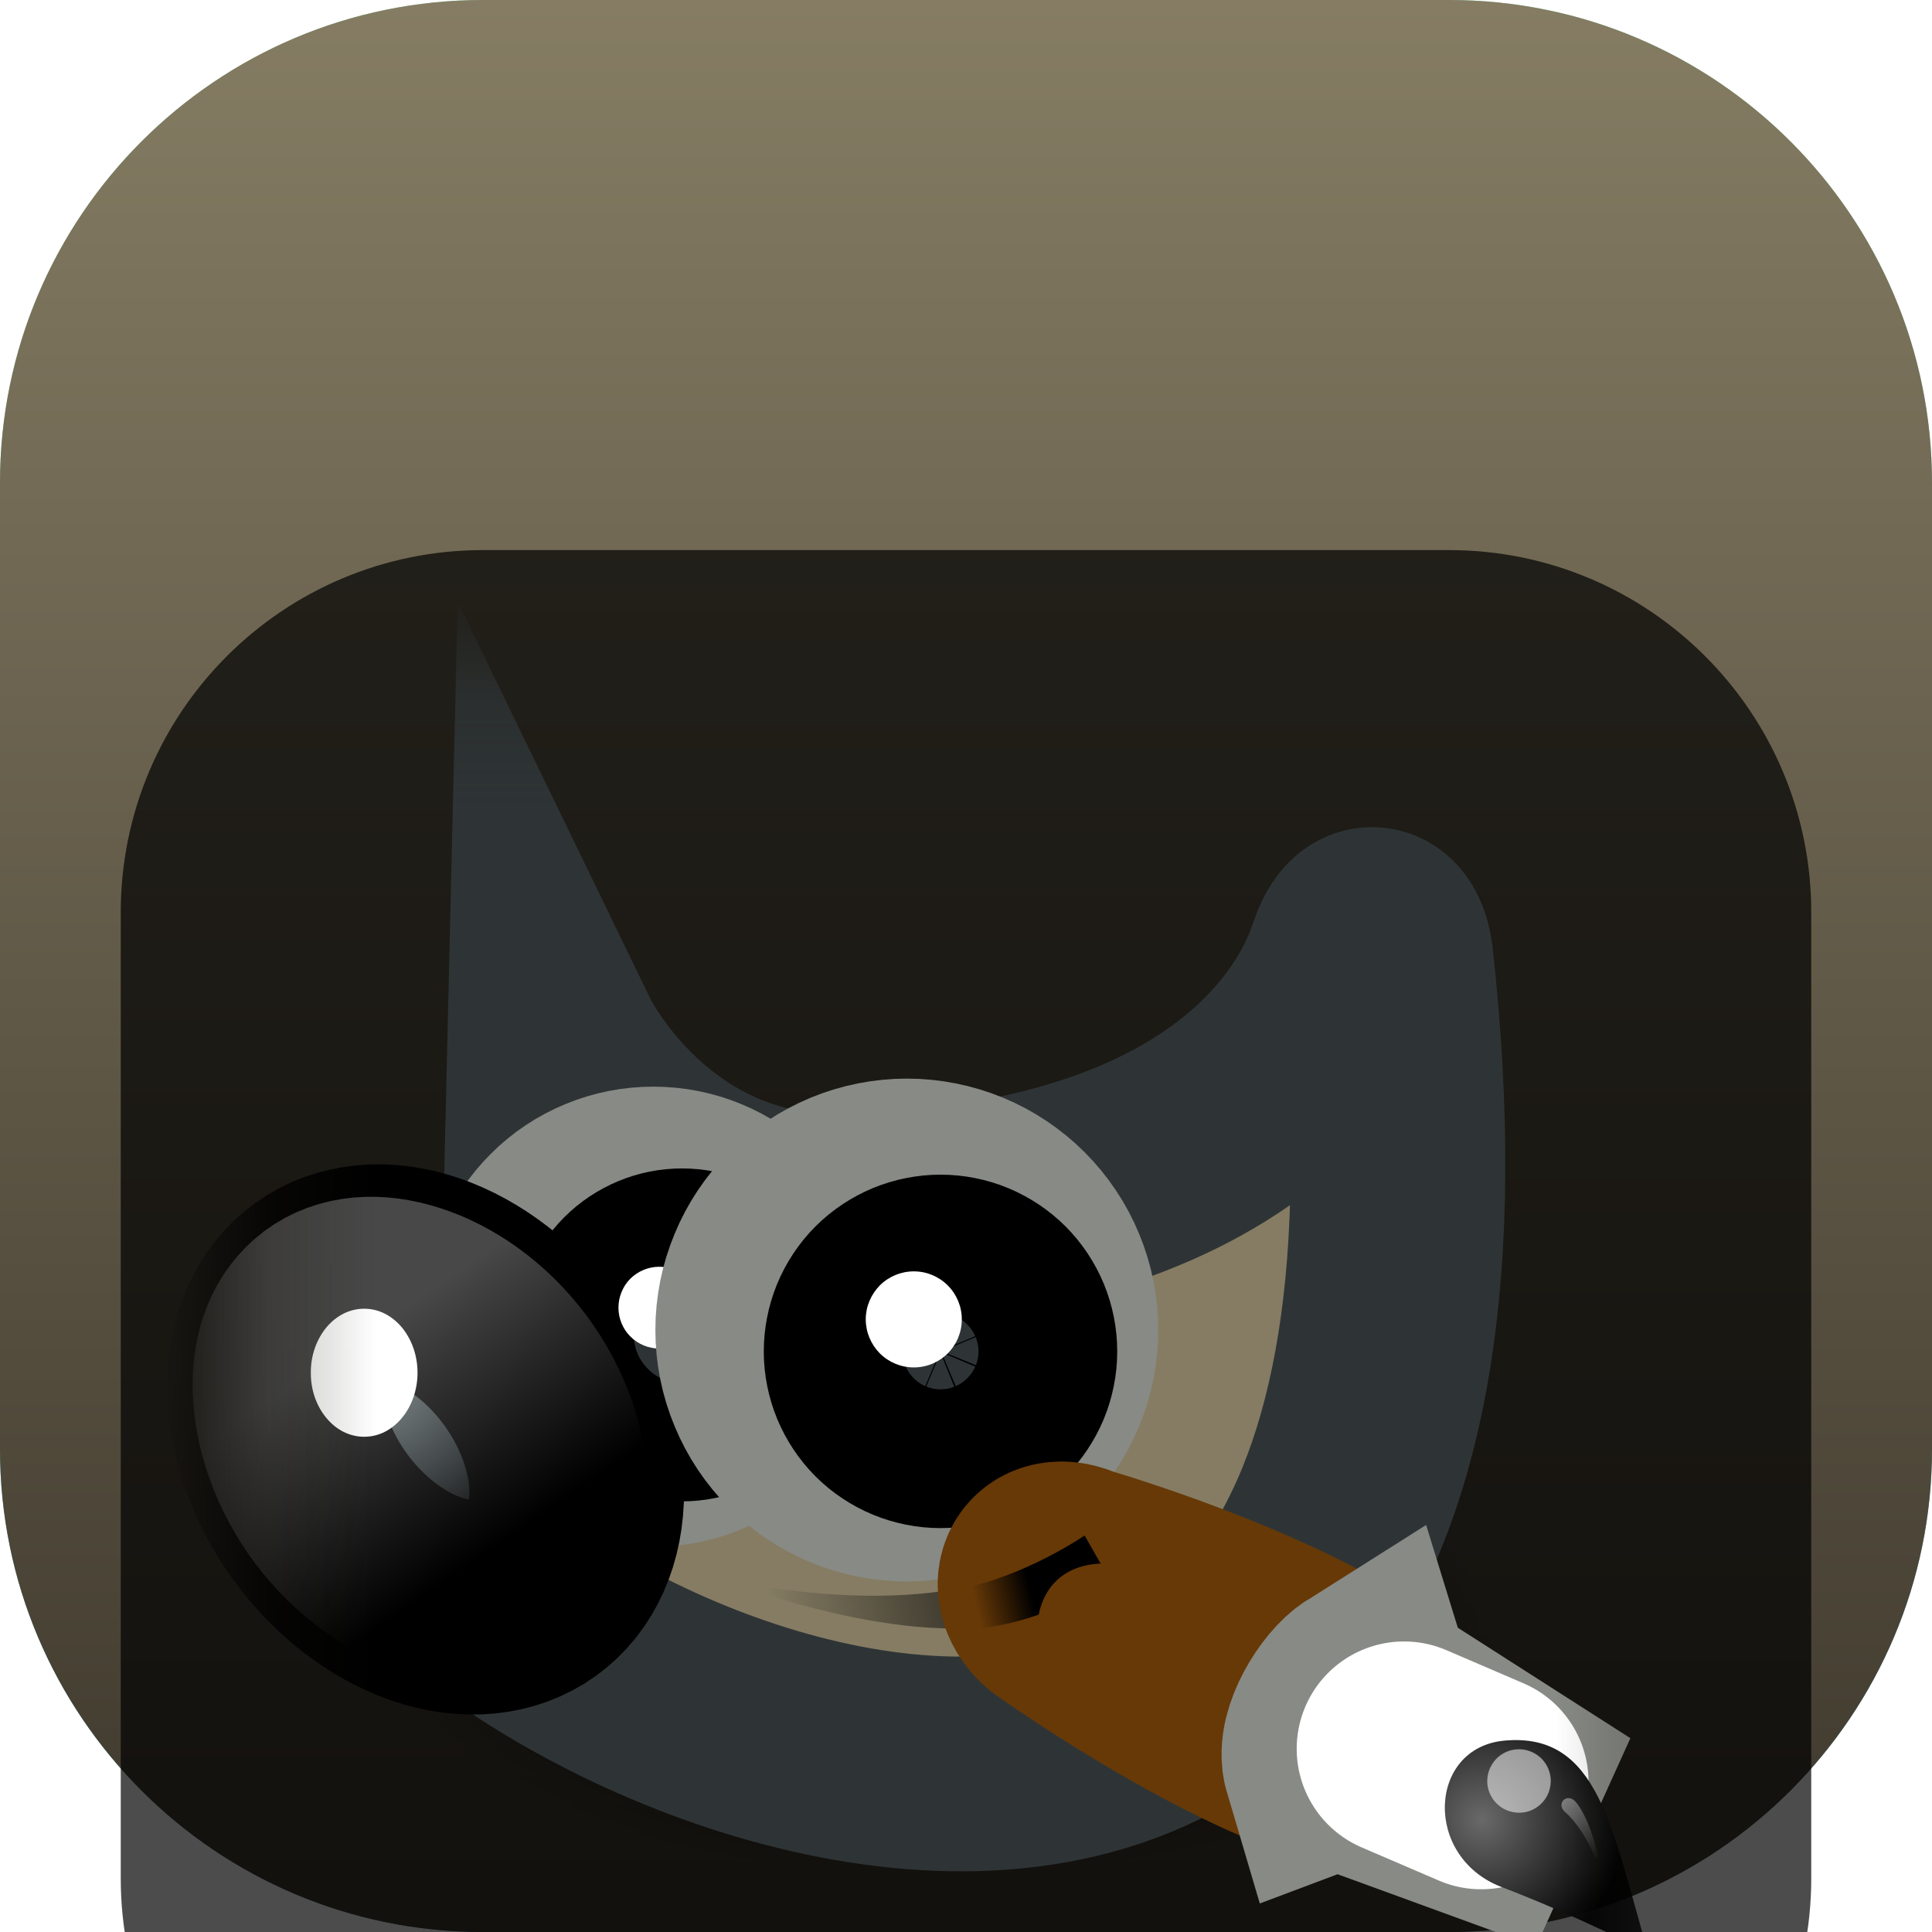 <svg width="18" height="18" viewBox="0 0 18 18" fill="none" xmlns="http://www.w3.org/2000/svg">
<g clip-path="url(#clip0_32_12344)">
<path d="M13.5 0H4.5C2.015 0 0 2.015 0 4.5V13.5C0 15.985 2.015 18 4.5 18H13.5C15.985 18 18 15.985 18 13.5V4.5C18 2.015 15.985 0 13.5 0Z" fill="url(#paint0_linear_32_12344)"/>
<path d="M13.5 0H4.5C2.015 0 0 2.015 0 4.5V13.5C0 15.985 2.015 18 4.5 18H13.5C15.985 18 18 15.985 18 13.5V4.5C18 2.015 15.985 0 13.5 0Z" fill="url(#paint1_linear_32_12344)"/>
<g filter="url(#filter0_i_32_12344)">
<path d="M13.5 1.125H4.5C2.636 1.125 1.125 2.636 1.125 4.5V13.5C1.125 15.364 2.636 16.875 4.5 16.875H13.5C15.364 16.875 16.875 15.364 16.875 13.5V4.5C16.875 2.636 15.364 1.125 13.5 1.125Z" fill="black" fill-opacity="0.7"/>
<mask id="mask0_32_12344" style="mask-type:luminance" maskUnits="userSpaceOnUse" x="2" y="2" width="14" height="14">
<path d="M15.75 2.25H2.25V15.75H15.75V2.25Z" fill="white"/>
</mask>
<g mask="url(#mask0_32_12344)">
<path fill-rule="evenodd" clip-rule="evenodd" d="M13.887 11.232C13.887 11.526 13.754 11.816 13.496 12.087C13.238 12.358 12.86 12.604 12.383 12.811C11.907 13.018 11.341 13.183 10.718 13.295C10.095 13.407 9.428 13.465 8.754 13.465C8.08 13.465 7.412 13.407 6.79 13.295C6.167 13.183 5.601 13.018 5.124 12.811C4.648 12.604 4.27 12.358 4.012 12.087C3.754 11.816 3.621 11.526 3.621 11.232C3.621 10.939 3.754 10.649 4.012 10.378C4.27 10.107 4.648 9.861 5.124 9.654C5.601 9.447 6.167 9.282 6.79 9.17C7.412 9.058 8.08 9 8.754 9C9.428 9 10.095 9.058 10.718 9.17C11.341 9.282 11.907 9.447 12.383 9.654C12.86 9.861 13.238 10.107 13.496 10.378C13.754 10.649 13.887 10.939 13.887 11.232Z" fill="url(#paint2_radial_32_12344)"/>
<path fill-rule="evenodd" clip-rule="evenodd" d="M5.167 5.757C5.167 5.757 5.976 7.424 7.867 7.377C11.831 7.277 12.525 5.21 12.625 4.911C12.724 4.613 12.877 4.658 12.912 4.934C14.204 16.667 3.941 11.633 3.576 9.635C5.615 9.038 5.117 7.894 5.117 7.894L5.167 5.757Z" fill="#857C63" stroke="#2E3436" stroke-width="2" stroke-miterlimit="10"/>
<path fill-rule="evenodd" clip-rule="evenodd" d="M6.676 10.706C8.571 11.085 9.536 10.734 10.101 10.297C9.952 10.105 9.697 9.893 9.697 9.893C9.697 9.893 10.359 10.077 10.592 10.378C10.825 10.678 10.678 10.863 10.618 11.247C10.482 10.91 10.229 10.783 10.195 10.649C9.687 11.352 8.422 11.322 6.676 10.706Z" fill="url(#paint3_linear_32_12344)"/>
<path fill-rule="evenodd" clip-rule="evenodd" d="M7.23 8.267C7.23 8.418 7.201 8.566 7.143 8.705C7.086 8.844 7.002 8.97 6.896 9.076C6.789 9.182 6.663 9.267 6.525 9.324C6.386 9.382 6.237 9.411 6.087 9.411C5.937 9.411 5.788 9.382 5.649 9.324C5.51 9.267 5.384 9.182 5.278 9.076C5.172 8.97 5.088 8.844 5.03 8.705C4.973 8.566 4.943 8.418 4.943 8.267C4.943 8.117 4.973 7.968 5.03 7.83C5.088 7.691 5.172 7.565 5.278 7.459C5.384 7.352 5.51 7.268 5.649 7.211C5.788 7.153 5.937 7.124 6.087 7.124C6.237 7.124 6.386 7.153 6.525 7.211C6.663 7.268 6.789 7.352 6.896 7.459C7.002 7.565 7.086 7.691 7.143 7.83C7.201 7.968 7.23 8.117 7.23 8.267Z" fill="#DBDBD7" stroke="#888A85" stroke-width="2" stroke-miterlimit="10"/>
<path fill-rule="evenodd" clip-rule="evenodd" d="M4.953 8.698C5.219 9.067 5.37 9.496 5.373 9.891C5.376 10.285 5.23 10.613 4.968 10.802C4.706 10.991 4.349 11.026 3.976 10.899C3.602 10.771 3.243 10.492 2.977 10.124C2.711 9.755 2.56 9.326 2.557 8.931C2.554 8.537 2.699 8.209 2.961 8.02C3.223 7.831 3.58 7.796 3.954 7.923C4.327 8.051 4.687 8.329 4.953 8.698Z" fill="url(#paint4_radial_32_12344)" stroke="black" stroke-width="2" stroke-miterlimit="10"/>
<path fill-rule="evenodd" clip-rule="evenodd" d="M6.905 8.437C6.905 8.509 6.891 8.581 6.863 8.648C6.835 8.714 6.795 8.775 6.744 8.826C6.693 8.877 6.632 8.918 6.565 8.946C6.498 8.973 6.427 8.988 6.354 8.988C6.282 8.988 6.21 8.973 6.144 8.946C6.077 8.918 6.016 8.877 5.965 8.826C5.914 8.775 5.873 8.714 5.846 8.648C5.818 8.581 5.804 8.509 5.804 8.437C5.804 8.364 5.818 8.293 5.846 8.226C5.873 8.159 5.914 8.098 5.965 8.047C6.016 7.996 6.077 7.956 6.144 7.928C6.21 7.9 6.282 7.886 6.354 7.886C6.427 7.886 6.498 7.9 6.565 7.928C6.632 7.956 6.693 7.996 6.744 8.047C6.795 8.098 6.835 8.159 6.863 8.226C6.891 8.293 6.905 8.364 6.905 8.437Z" fill="#2E3436" stroke="black" stroke-width="2" stroke-miterlimit="10"/>
<path opacity="0.281" fill-rule="evenodd" clip-rule="evenodd" d="M3.061 8.271C2.882 8.406 2.787 8.633 2.795 8.942C2.804 9.251 2.926 9.63 3.176 9.964C3.427 10.298 3.755 10.522 4.049 10.617C4.344 10.712 4.589 10.685 4.768 10.55C4.948 10.416 5.043 10.177 5.036 9.867C5.029 9.556 4.91 9.186 4.661 8.852C4.411 8.519 4.089 8.301 3.793 8.207C3.497 8.112 3.241 8.137 3.061 8.271Z" stroke="url(#paint5_linear_32_12344)" stroke-width="2" stroke-miterlimit="10"/>
<path fill-rule="evenodd" clip-rule="evenodd" d="M3.89 8.789C3.89 8.868 3.877 8.945 3.852 9.018C3.827 9.09 3.79 9.156 3.744 9.211C3.698 9.267 3.643 9.311 3.583 9.341C3.523 9.371 3.458 9.386 3.393 9.386C3.327 9.386 3.263 9.371 3.202 9.341C3.142 9.311 3.087 9.267 3.041 9.211C2.995 9.156 2.958 9.09 2.933 9.018C2.908 8.945 2.895 8.868 2.896 8.789C2.895 8.711 2.908 8.633 2.933 8.561C2.958 8.489 2.995 8.423 3.041 8.367C3.087 8.312 3.142 8.268 3.202 8.238C3.263 8.208 3.327 8.193 3.393 8.193C3.458 8.193 3.523 8.208 3.583 8.238C3.643 8.268 3.698 8.312 3.744 8.367C3.79 8.423 3.827 8.489 3.852 8.561C3.877 8.633 3.89 8.711 3.89 8.789Z" fill="white"/>
<path fill-rule="evenodd" clip-rule="evenodd" d="M6.524 8.183C6.524 8.284 6.484 8.381 6.412 8.452C6.341 8.524 6.244 8.564 6.143 8.564C6.042 8.564 5.945 8.524 5.873 8.452C5.802 8.381 5.762 8.284 5.762 8.183C5.762 8.082 5.802 7.985 5.873 7.913C5.945 7.842 6.042 7.802 6.143 7.802C6.244 7.802 6.341 7.842 6.412 7.913C6.484 7.985 6.524 8.082 6.524 8.183Z" fill="white"/>
<path fill-rule="evenodd" clip-rule="evenodd" d="M9.791 8.392C9.791 8.568 9.757 8.743 9.689 8.905C9.622 9.068 9.523 9.216 9.398 9.341C9.274 9.466 9.126 9.565 8.963 9.632C8.8 9.7 8.625 9.734 8.449 9.734C8.273 9.734 8.098 9.7 7.935 9.632C7.772 9.565 7.624 9.466 7.5 9.341C7.375 9.216 7.276 9.068 7.209 8.905C7.141 8.743 7.106 8.568 7.106 8.392C7.106 8.215 7.141 8.041 7.209 7.878C7.276 7.715 7.375 7.567 7.5 7.442C7.624 7.318 7.772 7.219 7.935 7.151C8.098 7.084 8.273 7.049 8.449 7.049C8.625 7.049 8.8 7.084 8.963 7.151C9.126 7.219 9.274 7.318 9.398 7.442C9.523 7.567 9.622 7.715 9.689 7.878C9.757 8.041 9.791 8.215 9.791 8.392Z" fill="#DBDBD7" stroke="#888A85" stroke-width="2" stroke-miterlimit="10"/>
<path fill-rule="evenodd" clip-rule="evenodd" d="M9.409 8.591C9.409 8.675 9.392 8.76 9.36 8.838C9.327 8.916 9.28 8.988 9.22 9.048C9.16 9.108 9.088 9.155 9.01 9.188C8.932 9.22 8.847 9.237 8.763 9.237C8.678 9.237 8.594 9.22 8.515 9.188C8.437 9.155 8.365 9.108 8.305 9.048C8.245 8.988 8.198 8.916 8.165 8.838C8.133 8.76 8.116 8.675 8.116 8.591C8.116 8.506 8.133 8.422 8.165 8.343C8.198 8.265 8.245 8.193 8.305 8.133C8.365 8.073 8.437 8.026 8.515 7.993C8.594 7.961 8.678 7.944 8.763 7.944C8.847 7.944 8.932 7.961 9.01 7.993C9.088 8.026 9.16 8.073 9.22 8.133C9.28 8.193 9.327 8.265 9.36 8.343C9.392 8.422 9.409 8.506 9.409 8.591Z" fill="#2E3436" stroke="black" stroke-width="2" stroke-miterlimit="10"/>
<path fill-rule="evenodd" clip-rule="evenodd" d="M8.961 8.292C8.961 8.411 8.914 8.525 8.83 8.609C8.746 8.693 8.633 8.74 8.514 8.74C8.395 8.74 8.281 8.693 8.197 8.609C8.114 8.525 8.066 8.411 8.066 8.292C8.066 8.174 8.114 8.06 8.197 7.976C8.281 7.892 8.395 7.845 8.514 7.845C8.633 7.845 8.746 7.892 8.83 7.976C8.914 8.06 8.961 8.174 8.961 8.292Z" fill="white"/>
<path d="M12.54 12.401L12.8 11.882C11.831 11.173 10.044 10.657 10.044 10.657C9.735 10.512 9.637 10.791 9.851 10.972C9.851 10.972 11.379 12.067 12.54 12.401Z" fill="url(#paint6_linear_32_12344)" stroke="#673907" stroke-width="2" stroke-linecap="round"/>
<path d="M13.782 12.879L13.922 12.57L12.839 11.877L12.753 11.87L12.716 11.75C12.559 11.849 12.33 12.214 12.391 12.42L12.508 12.376L12.571 12.437L13.782 12.879Z" fill="url(#paint7_linear_32_12344)" stroke="#888A85" stroke-width="2" stroke-linecap="round"/>
<path d="M13.081 12.293L13.8 12.602" stroke="white" stroke-width="2" stroke-linecap="round" stroke-linejoin="round"/>
<path d="M15.355 14.19C15.017 13.045 14.898 12.136 14.016 12.217C13.306 12.282 13.256 13.3 13.99 13.581C14.697 13.851 15.355 14.19 15.355 14.19Z" fill="url(#paint8_radial_32_12344)"/>
<path opacity="0.528" d="M14.069 12.309C14.106 12.299 14.145 12.295 14.184 12.299C14.222 12.303 14.26 12.315 14.294 12.334C14.328 12.352 14.358 12.377 14.382 12.407C14.407 12.438 14.425 12.472 14.436 12.51C14.447 12.547 14.451 12.586 14.446 12.625C14.442 12.663 14.431 12.701 14.412 12.735C14.393 12.769 14.368 12.799 14.338 12.823C14.308 12.848 14.273 12.866 14.236 12.877C14.199 12.888 14.159 12.891 14.121 12.887C14.082 12.883 14.045 12.871 14.011 12.853C13.977 12.834 13.947 12.809 13.922 12.779C13.898 12.749 13.88 12.714 13.868 12.677C13.857 12.639 13.854 12.601 13.858 12.562C13.862 12.523 13.874 12.486 13.893 12.452C13.911 12.418 13.936 12.387 13.966 12.363C13.997 12.339 14.031 12.32 14.069 12.309Z" fill="white"/>
<path d="M12.78 11.889C12.805 11.881 12.831 11.879 12.857 11.882C12.884 11.884 12.909 11.892 12.932 11.905C12.955 11.917 12.975 11.934 12.992 11.955C13.008 11.975 13.02 11.998 13.028 12.024C13.035 12.049 13.038 12.075 13.035 12.101C13.032 12.127 13.024 12.152 13.012 12.175C12.999 12.198 12.982 12.219 12.962 12.235C12.941 12.252 12.918 12.264 12.893 12.271C12.868 12.279 12.841 12.281 12.815 12.278C12.789 12.276 12.764 12.268 12.741 12.255C12.718 12.243 12.697 12.226 12.681 12.205C12.665 12.185 12.652 12.162 12.645 12.136C12.637 12.111 12.635 12.085 12.638 12.059C12.641 12.033 12.649 12.008 12.661 11.985C12.674 11.961 12.691 11.941 12.711 11.925C12.731 11.908 12.755 11.896 12.78 11.889Z" fill="white"/>
<path opacity="0.428" d="M14.932 13.505C14.932 13.505 14.822 13.094 14.579 12.88C14.493 12.804 14.602 12.693 14.683 12.791C14.858 13.002 14.932 13.505 14.932 13.505Z" fill="url(#paint9_linear_32_12344)"/>
<path fill-rule="evenodd" clip-rule="evenodd" d="M8.719 11.176C9.14 11.216 9.52 11.099 9.678 11.043C9.706 10.886 9.829 10.587 10.254 10.567L10.105 10.306C10.105 10.306 9.552 10.685 8.961 10.797L8.719 11.176Z" fill="url(#paint10_linear_32_12344)"/>
</g>
</g>
</g>
<defs>
<filter id="filter0_i_32_12344" x="1.125" y="1.125" width="15.75" height="19.75" filterUnits="userSpaceOnUse" color-interpolation-filters="sRGB">
<feFlood flood-opacity="0" result="BackgroundImageFix"/>
<feBlend mode="normal" in="SourceGraphic" in2="BackgroundImageFix" result="shape"/>
<feColorMatrix in="SourceAlpha" type="matrix" values="0 0 0 0 0 0 0 0 0 0 0 0 0 0 0 0 0 0 127 0" result="hardAlpha"/>
<feOffset dy="4"/>
<feGaussianBlur stdDeviation="2"/>
<feComposite in2="hardAlpha" operator="arithmetic" k2="-1" k3="1"/>
<feColorMatrix type="matrix" values="0 0 0 0 0 0 0 0 0 0 0 0 0 0 0 0 0 0 0.25 0"/>
<feBlend mode="normal" in2="shape" result="effect1_innerShadow_32_12344"/>
</filter>
<linearGradient id="paint0_linear_32_12344" x1="8.945" y1="18.014" x2="8.945" y2="-0.012" gradientUnits="userSpaceOnUse">
<stop stop-color="#2CA0B9"/>
<stop offset="1" stop-color="#87DEAA"/>
</linearGradient>
<linearGradient id="paint1_linear_32_12344" x1="9" y1="0" x2="9" y2="18" gradientUnits="userSpaceOnUse">
<stop stop-color="#857C63"/>
<stop offset="1" stop-color="#3E382D"/>
</linearGradient>
<radialGradient id="paint2_radial_32_12344" cx="0" cy="0" r="1" gradientUnits="userSpaceOnUse" gradientTransform="translate(8.754 11.232) scale(5.133 2.232)">
<stop/>
<stop offset="1" stop-opacity="0"/>
</radialGradient>
<linearGradient id="paint3_linear_32_12344" x1="10.269" y1="10.246" x2="7.137" y2="10.867" gradientUnits="userSpaceOnUse">
<stop/>
<stop offset="1" stop-opacity="0"/>
</linearGradient>
<radialGradient id="paint4_radial_32_12344" cx="0" cy="0" r="1" gradientUnits="userSpaceOnUse" gradientTransform="translate(3.508 8.813) rotate(-30) scale(1.251 1.46)">
<stop stop-color="#5B676B"/>
<stop offset="1" stop-color="#141718"/>
</radialGradient>
<linearGradient id="paint5_linear_32_12344" x1="3.312" y1="8.507" x2="4.624" y2="10.409" gradientUnits="userSpaceOnUse">
<stop stop-color="white"/>
<stop offset="1" stop-color="white" stop-opacity="0"/>
</linearGradient>
<linearGradient id="paint6_linear_32_12344" x1="11.913" y1="11.265" x2="11.329" y2="12.541" gradientUnits="userSpaceOnUse">
<stop stop-color="#6E3D09"/>
<stop offset="0.242" stop-color="#EA8113"/>
<stop offset="0.621" stop-color="#5C3307"/>
<stop offset="1" stop-color="#E07C12"/>
</linearGradient>
<linearGradient id="paint7_linear_32_12344" x1="13.165" y1="12.651" x2="13.422" y2="12.133" gradientUnits="userSpaceOnUse">
<stop stop-color="#BDBDBD"/>
<stop offset="0.333" stop-color="#E2E2E2"/>
<stop offset="0.667" stop-color="#A3A3A3"/>
<stop offset="1" stop-color="#DDDDDD"/>
</linearGradient>
<radialGradient id="paint8_radial_32_12344" cx="0" cy="0" r="1" gradientUnits="userSpaceOnUse" gradientTransform="translate(13.806 12.952) rotate(-106.415) scale(1.363 1.328)">
<stop stop-color="#696969"/>
<stop offset="1"/>
</radialGradient>
<linearGradient id="paint9_linear_32_12344" x1="14.613" y1="12.68" x2="14.942" y2="13.29" gradientUnits="userSpaceOnUse">
<stop stop-color="white"/>
<stop offset="1" stop-color="white" stop-opacity="0"/>
</linearGradient>
<linearGradient id="paint10_linear_32_12344" x1="9.607" y1="10.84" x2="9.092" y2="10.965" gradientUnits="userSpaceOnUse">
<stop/>
<stop offset="1" stop-opacity="0"/>
</linearGradient>
<clipPath id="clip0_32_12344">
<rect width="18" height="18" fill="white"/>
</clipPath>
</defs>
</svg>
